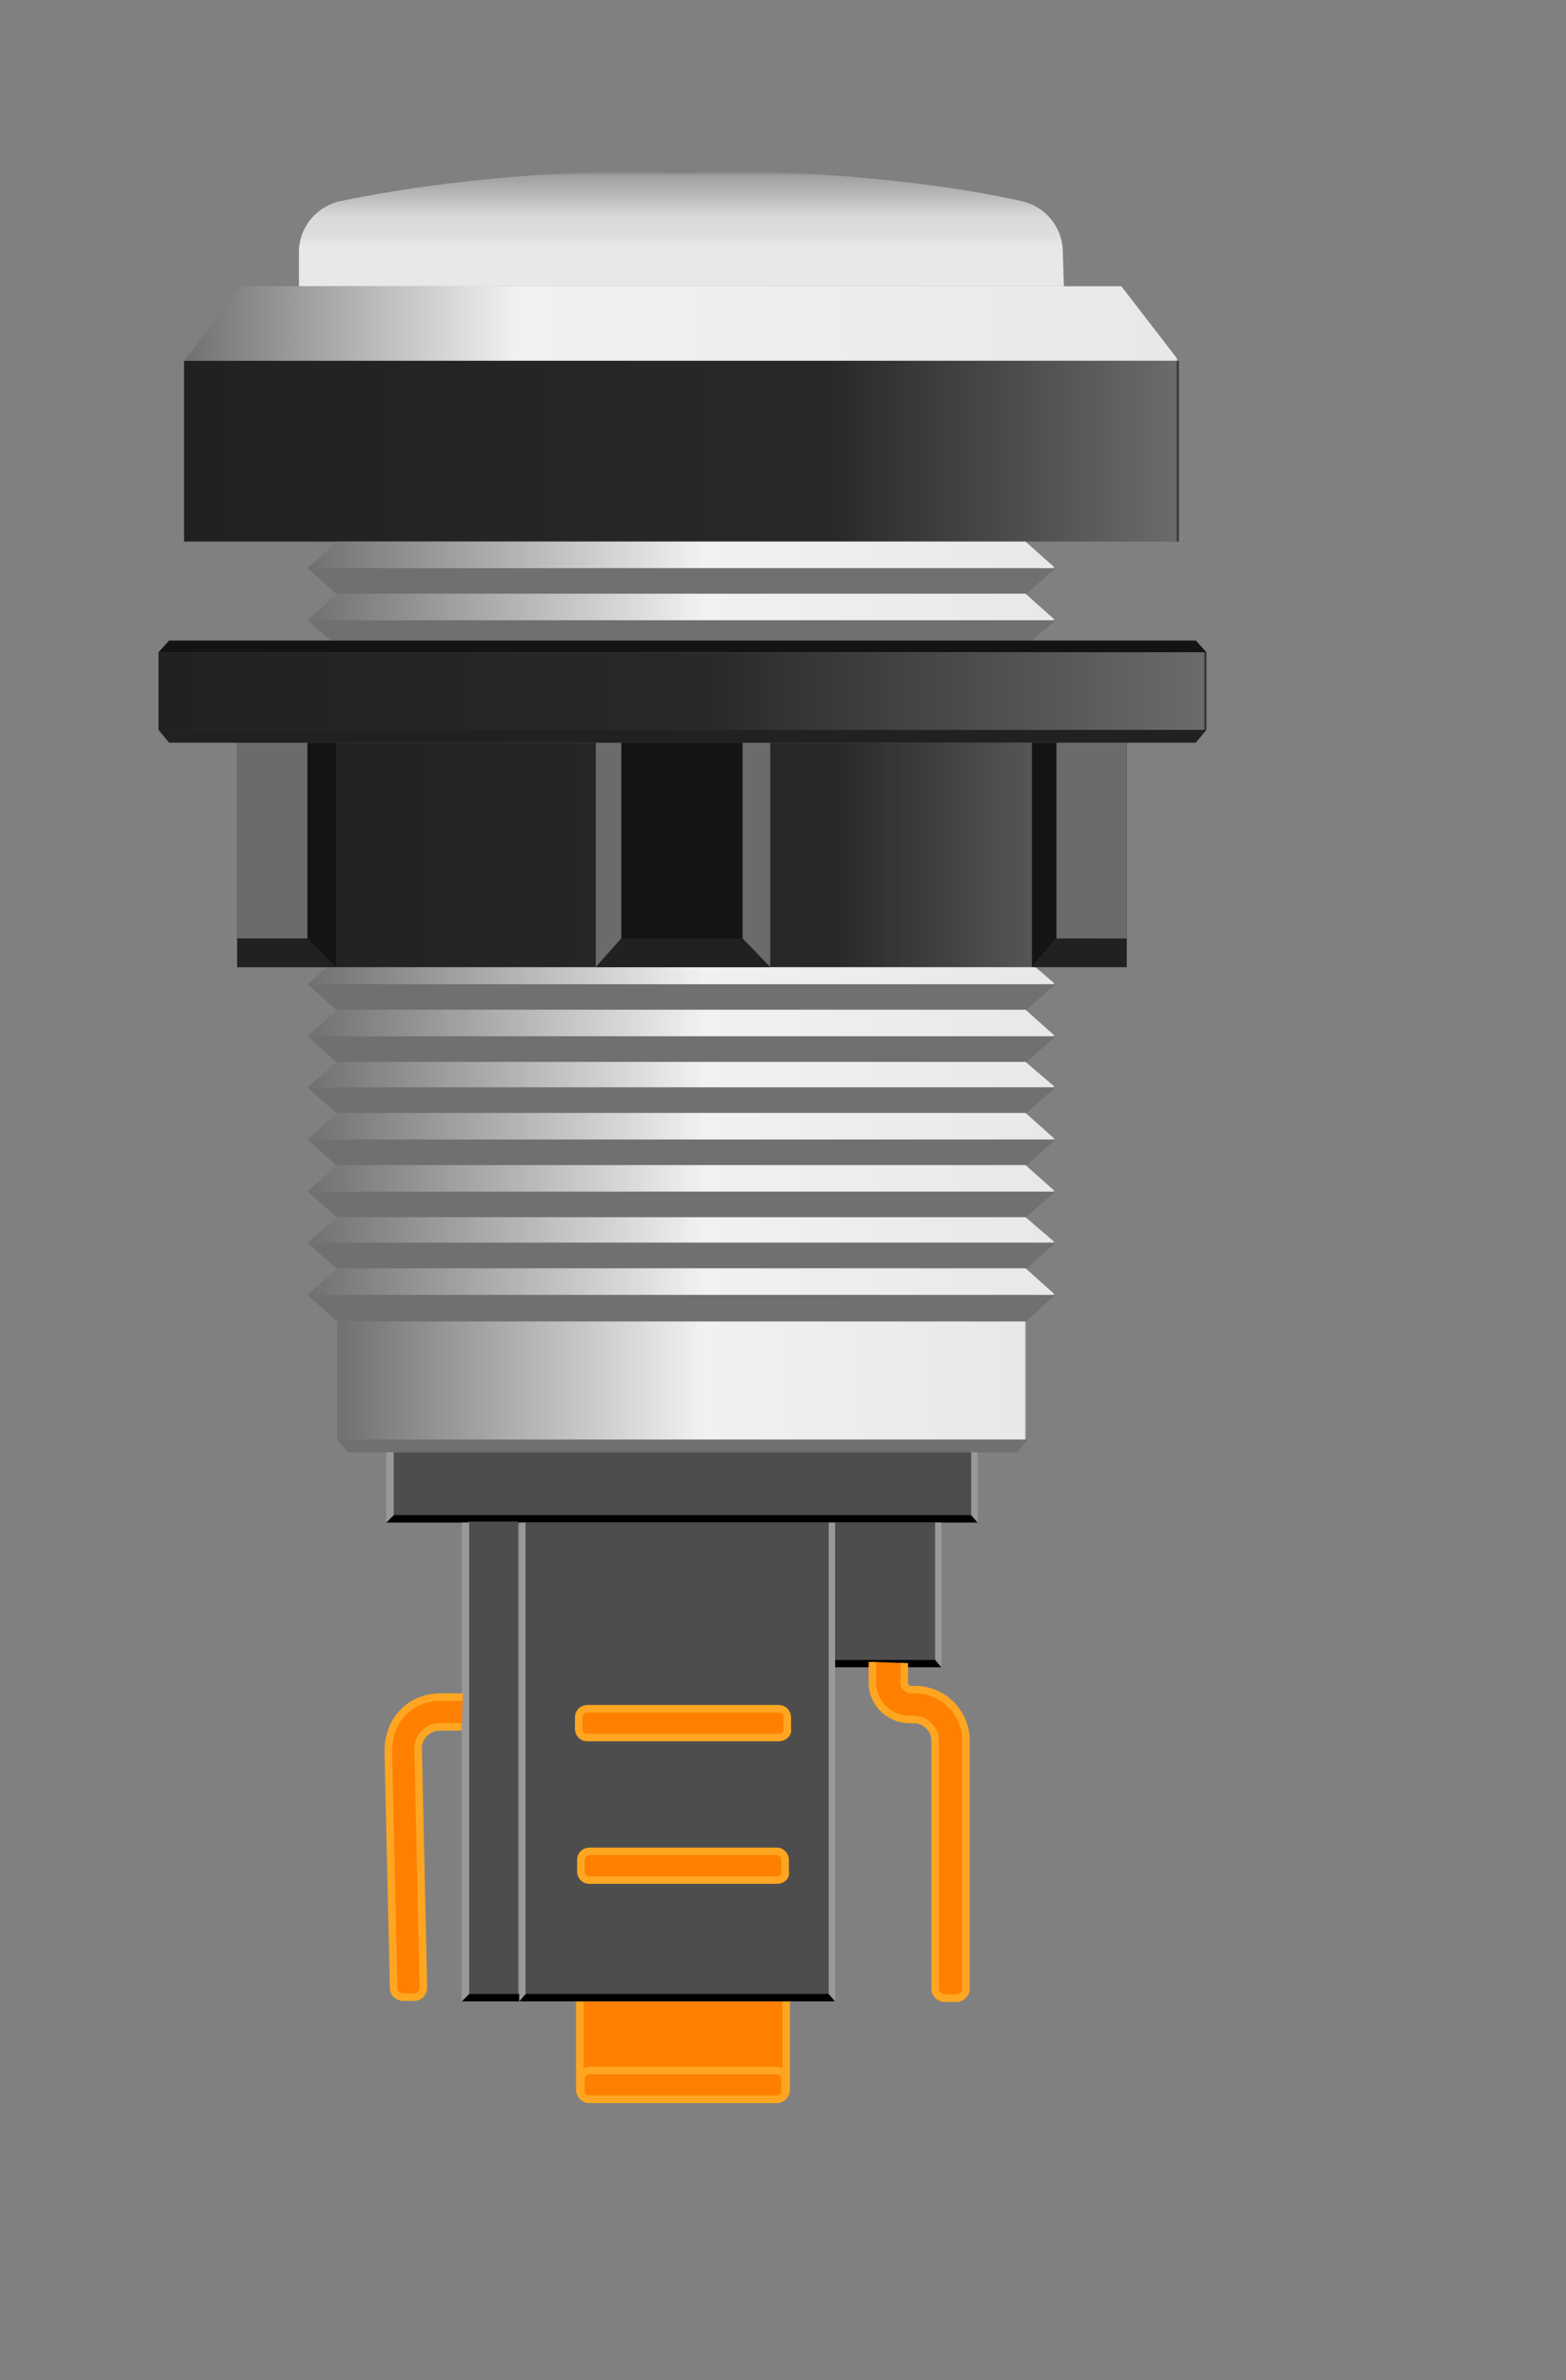 <?xml version="1.0" encoding="utf-8"?>
<!-- Generator: Adobe Illustrator 26.0.1, SVG Export Plug-In . SVG Version: 6.00 Build 0)  -->
<svg version="1.1" baseProfile="basic"
	 id="Layer_1" sodipodi:docname="Arcade Button with LED.svg" xmlns:cc="http://creativecommons.org/ns#" xmlns:dc="http://purl.org/dc/elements/1.1/" xmlns:inkscape="http://www.inkscape.org/namespaces/inkscape" xmlns:rdf="http://www.w3.org/1999/02/22-rdf-syntax-ns#" xmlns:sodipodi="http://sodipodi.sourceforge.net/DTD/sodipodi-0.dtd" xmlns:svg="http://www.w3.org/2000/svg"
	 xmlns="http://www.w3.org/2000/svg" xmlns:xlink="http://www.w3.org/1999/xlink" x="0px" y="0px" width="147.2px" height="223.7px"
	 viewBox="0 0 147.2 223.7" xml:space="preserve">
<rect x="0" y="0" width="147.2" height="223.7" fill="#808080" stroke="none"/>
<style type="text/css">
	.st0{fill:#FF8001;stroke:#FEA621;stroke-width:0.709;stroke-miterlimit:10;}
	.st1{fill:url(#rect3714_00000170260357096858994090000016711629593403541148_);}
	.st2{fill:url(#polygon3725_00000100358199064590499950000002212950353358241695_);}
	.st3{fill:#707070;}
	.st4{fill:url(#polygon3738_00000071552603788880479650000001484237781446585237_);}
	.st5{fill:url(#polygon3751_00000103264772988944836140000017158483737821961615_);}
	.st6{fill:url(#polygon3764_00000000906282634794079980000011188750985425175479_);}
	.st7{fill:url(#polygon3777_00000037660720476039757780000017229049578101626772_);}
	.st8{fill:url(#polygon3790_00000100350064918300393100000013218093468288733887_);}
	.st9{fill:url(#polygon3803_00000032620586328748183500000007869115105507323579_);}
	.st10{fill:url(#polygon3816_00000083052874490624841430000016973138443139809417_);}
	.st11{fill:url(#polygon3829_00000101795485609230468510000000583025859764030861_);}
	.st12{fill:url(#polygon3842_00000179631539037464775350000004607907908129013383_);}
	.st13{fill:url(#polygon3855_00000059274569415183830500000007006572641468651664_);}
	.st14{fill:url(#polygon3868_00000052085161337352564210000007649525845662314627_);}
	.st15{fill:url(#polygon3881_00000101781406980719480080000013674758352904078496_);}
	.st16{fill:url(#polygon3894_00000095310375333895830720000014513878783850955665_);}
	.st17{fill:url(#polygon3907_00000139295788124264710920000016606116673625452453_);}
	.st18{fill:url(#path3938_00000047047959560022329380000007180763095219845030_);}
	.st19{fill:url(#polygon3949_00000155105210225082022590000006625453409010778283_);}
	.st20{fill:url(#rect3960_00000000924006916933798960000008852203208214483631_);}
	.st21{fill:url(#rect3971_00000174588447763567484940000004382439990434419647_);}
	.st22{fill:#6B6B6B;}
	.st23{fill:#141414;}
	.st24{fill:#212121;}
	.st25{fill:url(#rect4008_00000176007090470209122160000009162225704729899412_);}
	.st26{fill:#4D4D4D;}
	.st27{fill:#999999;}
</style>
<sodipodi:namedview  bordercolor="#666666" borderopacity="1" gridtolerance="10" guidetolerance="10" id="namedview4059" inkscape:current-layer="Layer_1" inkscape:cx="70.162441" inkscape:cy="159.00709" inkscape:pageopacity="0" inkscape:pageshadow="2" inkscape:window-height="1435" inkscape:window-maximized="0" inkscape:window-width="1844" inkscape:window-x="1203" inkscape:window-y="365" inkscape:zoom="4.2199375" objecttolerance="10" pagecolor="#ffffff" showgrid="false">
	</sodipodi:namedview>
<g id="g4277">
	<path id="path3703" class="st0" d="M73.9,188.1v8.3c0,0.5-0.4,0.9-0.9,0.9H55.4c-0.5,0-0.9-0.4-0.9-0.9v-8.3"/>
	
		<linearGradient id="rect3714_00000165920599685866586770000005989056828032817852_" gradientUnits="userSpaceOnUse" x1="17.3" y1="-436.51" x2="110.8" y2="-436.51" gradientTransform="matrix(1 0 0 -1 0 -394.11)">
		<stop  offset="0" style="stop-color:#212121"/>
		<stop  offset="0.653" style="stop-color:#292929"/>
		<stop  offset="0.997" style="stop-color:#6B6B6B"/>
		<stop  offset="1" style="stop-color:#212121"/>
	</linearGradient>
	
		<rect id="rect3714" x="17.3" y="33.9" style="fill:url(#rect3714_00000165920599685866586770000005989056828032817852_);" width="93.5" height="17"/>
	
		<linearGradient id="polygon3725_00000075841239337569412940000017161064991599850669_" gradientUnits="userSpaceOnUse" x1="28.9" y1="-456.06" x2="99.2" y2="-456.06" gradientTransform="matrix(1 0 0 -1 0 -394.11)">
		<stop  offset="0" style="stop-color:#707070"/>
		<stop  offset="0.528" style="stop-color:#F2F1F1"/>
		<stop  offset="0.997" style="stop-color:#E9E8E8"/>
		<stop  offset="1" style="stop-color:#707070"/>
	</linearGradient>
	<polygon id="polygon3725" style="fill:url(#polygon3725_00000075841239337569412940000017161064991599850669_);" points="
		31.7,60.7 28.9,63.2 99.2,63.2 96.4,60.7 	"/>
	<polygon id="polygon3727" class="st3" points="96.4,65.7 99.2,63.2 28.9,63.2 31.7,65.7 	"/>
	
		<linearGradient id="polygon3738_00000129911277408574331760000000882938552279877302_" gradientUnits="userSpaceOnUse" x1="28.9" y1="-460.96" x2="99.2" y2="-460.96" gradientTransform="matrix(1 0 0 -1 0 -394.11)">
		<stop  offset="0" style="stop-color:#707070"/>
		<stop  offset="0.528" style="stop-color:#F2F1F1"/>
		<stop  offset="0.997" style="stop-color:#E9E8E8"/>
		<stop  offset="1" style="stop-color:#707070"/>
	</linearGradient>
	<polygon id="polygon3738" style="fill:url(#polygon3738_00000129911277408574331760000000882938552279877302_);" points="
		31.7,65.6 28.9,68.1 99.2,68.1 96.4,65.6 	"/>
	<polygon id="polygon3740" class="st3" points="96.4,70.5 99.2,68.1 28.9,68.1 31.7,70.5 	"/>
	
		<linearGradient id="polygon3751_00000048491541852610289700000015915684560365830809_" gradientUnits="userSpaceOnUse" x1="28.9" y1="-465.86" x2="99.2" y2="-465.86" gradientTransform="matrix(1 0 0 -1 0 -394.11)">
		<stop  offset="0" style="stop-color:#707070"/>
		<stop  offset="0.528" style="stop-color:#F2F1F1"/>
		<stop  offset="0.997" style="stop-color:#E9E8E8"/>
		<stop  offset="1" style="stop-color:#707070"/>
	</linearGradient>
	<polygon id="polygon3751" style="fill:url(#polygon3751_00000048491541852610289700000015915684560365830809_);" points="
		31.7,70.5 28.9,73 99.2,73 96.4,70.5 	"/>
	<polygon id="polygon3753" class="st3" points="96.4,75.5 99.2,73 28.9,73 31.7,75.5 	"/>
	
		<linearGradient id="polygon3764_00000107580315098749660820000012283638453109961142_" gradientUnits="userSpaceOnUse" x1="28.9" y1="-470.76" x2="99.2" y2="-470.76" gradientTransform="matrix(1 0 0 -1 0 -394.11)">
		<stop  offset="0" style="stop-color:#707070"/>
		<stop  offset="0.528" style="stop-color:#F2F1F1"/>
		<stop  offset="0.997" style="stop-color:#E9E8E8"/>
		<stop  offset="1" style="stop-color:#707070"/>
	</linearGradient>
	<polygon id="polygon3764" style="fill:url(#polygon3764_00000107580315098749660820000012283638453109961142_);" points="
		31.7,75.4 28.9,77.9 99.2,77.9 96.4,75.4 	"/>
	<polygon id="polygon3766" class="st3" points="96.4,80.3 99.2,77.9 28.9,77.9 31.7,80.3 	"/>
	
		<linearGradient id="polygon3777_00000116915614717526315980000001902764356172351146_" gradientUnits="userSpaceOnUse" x1="28.9" y1="-475.66" x2="99.2" y2="-475.66" gradientTransform="matrix(1 0 0 -1 0 -394.11)">
		<stop  offset="0" style="stop-color:#707070"/>
		<stop  offset="0.528" style="stop-color:#F2F1F1"/>
		<stop  offset="0.997" style="stop-color:#E9E8E8"/>
		<stop  offset="1" style="stop-color:#707070"/>
	</linearGradient>
	<polygon id="polygon3777" style="fill:url(#polygon3777_00000116915614717526315980000001902764356172351146_);" points="
		31.7,80.3 28.9,82.8 99.2,82.8 96.4,80.3 	"/>
	<polygon id="polygon3779" class="st3" points="96.4,85.3 99.2,82.8 28.9,82.8 31.7,85.3 	"/>
	
		<linearGradient id="polygon3790_00000085252443773160669670000002383795638623191937_" gradientUnits="userSpaceOnUse" x1="28.9" y1="-480.56" x2="99.2" y2="-480.56" gradientTransform="matrix(1 0 0 -1 0 -394.11)">
		<stop  offset="0" style="stop-color:#707070"/>
		<stop  offset="0.528" style="stop-color:#F2F1F1"/>
		<stop  offset="0.997" style="stop-color:#E9E8E8"/>
		<stop  offset="1" style="stop-color:#707070"/>
	</linearGradient>
	<polygon id="polygon3790" style="fill:url(#polygon3790_00000085252443773160669670000002383795638623191937_);" points="
		31.7,85.2 28.9,87.7 99.2,87.7 96.4,85.2 	"/>
	<polygon id="polygon3792" class="st3" points="96.4,90.1 99.2,87.7 28.9,87.7 31.7,90.1 	"/>
	
		<linearGradient id="polygon3803_00000125589227258014400290000018368353365321327244_" gradientUnits="userSpaceOnUse" x1="28.9" y1="-485.41" x2="99.2" y2="-485.41" gradientTransform="matrix(1 0 0 -1 0 -394.11)">
		<stop  offset="0" style="stop-color:#707070"/>
		<stop  offset="0.528" style="stop-color:#F2F1F1"/>
		<stop  offset="0.997" style="stop-color:#E9E8E8"/>
		<stop  offset="1" style="stop-color:#707070"/>
	</linearGradient>
	<polygon id="polygon3803" style="fill:url(#polygon3803_00000125589227258014400290000018368353365321327244_);" points="
		31.7,90.1 28.9,92.5 99.2,92.5 96.4,90.1 	"/>
	<polygon id="polygon3805" class="st3" points="96.4,95 99.2,92.5 28.9,92.5 31.7,95 	"/>
	
		<linearGradient id="polygon3816_00000052821203488696549960000018106491724740628113_" gradientUnits="userSpaceOnUse" x1="28.9" y1="-490.26" x2="99.2" y2="-490.26" gradientTransform="matrix(1 0 0 -1 0 -394.11)">
		<stop  offset="0" style="stop-color:#707070"/>
		<stop  offset="0.528" style="stop-color:#F2F1F1"/>
		<stop  offset="0.997" style="stop-color:#E9E8E8"/>
		<stop  offset="1" style="stop-color:#707070"/>
	</linearGradient>
	<polygon id="polygon3816" style="fill:url(#polygon3816_00000052821203488696549960000018106491724740628113_);" points="
		31.7,94.9 28.9,97.4 99.2,97.4 96.4,94.9 	"/>
	<polygon id="polygon3818" class="st3" points="96.4,99.9 99.2,97.4 28.9,97.4 31.7,99.9 	"/>
	
		<linearGradient id="polygon3829_00000135653682176938277150000000060464539144324530_" gradientUnits="userSpaceOnUse" x1="28.9" y1="-495.11" x2="99.2" y2="-495.11" gradientTransform="matrix(1 0 0 -1 0 -394.11)">
		<stop  offset="0" style="stop-color:#707070"/>
		<stop  offset="0.528" style="stop-color:#F2F1F1"/>
		<stop  offset="0.997" style="stop-color:#E9E8E8"/>
		<stop  offset="1" style="stop-color:#707070"/>
	</linearGradient>
	<polygon id="polygon3829" style="fill:url(#polygon3829_00000135653682176938277150000000060464539144324530_);" points="
		31.7,99.8 28.9,102.2 99.2,102.2 96.4,99.8 	"/>
	<polygon id="polygon3831" class="st3" points="96.4,104.7 99.2,102.2 28.9,102.2 31.7,104.7 	"/>
	
		<linearGradient id="polygon3842_00000178904876055227577360000007794131551789726870_" gradientUnits="userSpaceOnUse" x1="28.9" y1="-446.26" x2="99.2" y2="-446.26" gradientTransform="matrix(1 0 0 -1 0 -394.11)">
		<stop  offset="0" style="stop-color:#707070"/>
		<stop  offset="0.528" style="stop-color:#F2F1F1"/>
		<stop  offset="0.997" style="stop-color:#E9E8E8"/>
		<stop  offset="1" style="stop-color:#707070"/>
	</linearGradient>
	<polygon id="polygon3842" style="fill:url(#polygon3842_00000178904876055227577360000007794131551789726870_);" points="
		31.7,50.9 28.9,53.4 99.2,53.4 96.4,50.9 	"/>
	<polygon id="polygon3844" class="st3" points="96.4,55.9 99.2,53.4 28.9,53.4 31.7,55.9 	"/>
	
		<linearGradient id="polygon3855_00000103975961015118918830000015390549084866432922_" gradientUnits="userSpaceOnUse" x1="28.9" y1="-451.16" x2="99.2" y2="-451.16" gradientTransform="matrix(1 0 0 -1 0 -394.11)">
		<stop  offset="0" style="stop-color:#707070"/>
		<stop  offset="0.528" style="stop-color:#F2F1F1"/>
		<stop  offset="0.997" style="stop-color:#E9E8E8"/>
		<stop  offset="1" style="stop-color:#707070"/>
	</linearGradient>
	<polygon id="polygon3855" style="fill:url(#polygon3855_00000103975961015118918830000015390549084866432922_);" points="
		31.7,55.8 28.9,58.3 99.2,58.3 96.4,55.8 	"/>
	<polygon id="polygon3857" class="st3" points="96.4,60.7 99.2,58.3 28.9,58.3 31.7,60.7 	"/>
	
		<linearGradient id="polygon3868_00000176015374784001757840000017203935201318297748_" gradientUnits="userSpaceOnUse" x1="28.9" y1="-499.96" x2="99.2" y2="-499.96" gradientTransform="matrix(1 0 0 -1 0 -394.11)">
		<stop  offset="0" style="stop-color:#707070"/>
		<stop  offset="0.528" style="stop-color:#F2F1F1"/>
		<stop  offset="0.997" style="stop-color:#E9E8E8"/>
		<stop  offset="1" style="stop-color:#707070"/>
	</linearGradient>
	<polygon id="polygon3868" style="fill:url(#polygon3868_00000176015374784001757840000017203935201318297748_);" points="
		31.7,104.6 28.9,107.1 99.2,107.1 96.4,104.6 	"/>
	<polygon id="polygon3870" class="st3" points="96.4,109.6 99.2,107.1 28.9,107.1 31.7,109.6 	"/>
	
		<linearGradient id="polygon3881_00000143610859973312401460000012315403590537225371_" gradientUnits="userSpaceOnUse" x1="28.9" y1="-504.86" x2="99.2" y2="-504.86" gradientTransform="matrix(1 0 0 -1 0 -394.11)">
		<stop  offset="0" style="stop-color:#707070"/>
		<stop  offset="0.528" style="stop-color:#F2F1F1"/>
		<stop  offset="0.997" style="stop-color:#E9E8E8"/>
		<stop  offset="1" style="stop-color:#707070"/>
	</linearGradient>
	<polygon id="polygon3881" style="fill:url(#polygon3881_00000143610859973312401460000012315403590537225371_);" points="
		31.7,109.5 28.9,112 99.2,112 96.4,109.5 	"/>
	<polygon id="polygon3883" class="st3" points="96.4,114.4 99.2,112 28.9,112 31.7,114.4 	"/>
	
		<linearGradient id="polygon3894_00000163034598664528560980000003439170964115780736_" gradientUnits="userSpaceOnUse" x1="28.9" y1="-509.71" x2="99.2" y2="-509.71" gradientTransform="matrix(1 0 0 -1 0 -394.11)">
		<stop  offset="0" style="stop-color:#707070"/>
		<stop  offset="0.528" style="stop-color:#F2F1F1"/>
		<stop  offset="0.997" style="stop-color:#E9E8E8"/>
		<stop  offset="1" style="stop-color:#707070"/>
	</linearGradient>
	<polygon id="polygon3894" style="fill:url(#polygon3894_00000163034598664528560980000003439170964115780736_);" points="
		31.7,114.4 28.9,116.8 99.2,116.8 96.4,114.4 	"/>
	<polygon id="polygon3896" class="st3" points="96.4,119.3 99.2,116.8 28.9,116.8 31.7,119.3 	"/>
	
		<linearGradient id="polygon3907_00000013165009215614434970000016217532532995257503_" gradientUnits="userSpaceOnUse" x1="28.9" y1="-514.56" x2="99.2" y2="-514.56" gradientTransform="matrix(1 0 0 -1 0 -394.11)">
		<stop  offset="0" style="stop-color:#707070"/>
		<stop  offset="0.528" style="stop-color:#F2F1F1"/>
		<stop  offset="0.997" style="stop-color:#E9E8E8"/>
		<stop  offset="1" style="stop-color:#707070"/>
	</linearGradient>
	<polygon id="polygon3907" style="fill:url(#polygon3907_00000013165009215614434970000016217532532995257503_);" points="
		31.7,119.2 28.9,121.7 99.2,121.7 96.4,119.2 	"/>
	<polygon id="polygon3909" class="st3" points="96.4,124.2 99.2,121.7 28.9,121.7 31.7,124.2 	"/>
	
		<linearGradient id="path3938_00000065040525231255745070000003820862077251026869_" gradientUnits="userSpaceOnUse" x1="64.05" y1="-409.487" x2="64.05" y2="-420.8" gradientTransform="matrix(1 0 0 -1 0 -394.11)">
		<stop  offset="4.854308e-02" style="stop-color:#707070"/>
		<stop  offset="9.967602e-02" style="stop-color:#A1A0A0"/>
		<stop  offset="0.273" style="stop-color:#BCBBBB"/>
		<stop  offset="0.395" style="stop-color:#D2D1D1"/>
		<stop  offset="0.453" style="stop-color:#DCDBDB"/>
		<stop  offset="0.479" style="stop-color:#DCDBDB"/>
		<stop  offset="0.509" style="stop-color:#DCDBDB"/>
		<stop  offset="0.542" style="stop-color:#DDDCDC"/>
		<stop  offset="0.576" style="stop-color:#DEDDDD"/>
		<stop  offset="0.611" style="stop-color:#E0DFDF"/>
		<stop  offset="0.647" style="stop-color:#E4E3E3"/>
		<stop  offset="0.68" style="stop-color:#E9E8E8"/>
	</linearGradient>
	<path id="path3938" style="fill:url(#path3938_00000065040525231255745070000003820862077251026869_);" d="M100,26.9H28.1v-3.2
		c0-2.3,1.6-4.3,3.9-4.8c5.3-1.1,15.9-2.9,32-2.9s26.7,1.7,32,2.9c2.3,0.5,3.9,2.5,3.9,4.8L100,26.9L100,26.9z"/>
	
		<linearGradient id="polygon3949_00000011733947011571380740000018198077514067156912_" gradientUnits="userSpaceOnUse" x1="17.3" y1="-424.51" x2="110.8" y2="-424.51" gradientTransform="matrix(1 0 0 -1 0 -394.11)">
		<stop  offset="0" style="stop-color:#707070"/>
		<stop  offset="0.334" style="stop-color:#F2F1F1"/>
		<stop  offset="0.997" style="stop-color:#E9E8E8"/>
		<stop  offset="1" style="stop-color:#707070"/>
	</linearGradient>
	<polygon id="polygon3949" style="fill:url(#polygon3949_00000011733947011571380740000018198077514067156912_);" points="
		110.8,33.9 17.3,33.9 22.6,26.9 105.4,26.9 	"/>
	
		<linearGradient id="rect3960_00000129197200942000098380000017829005004647445634_" gradientUnits="userSpaceOnUse" x1="14.9" y1="-459.06" x2="113.4" y2="-459.06" gradientTransform="matrix(1 0 0 -1 0 -394.11)">
		<stop  offset="0" style="stop-color:#212121"/>
		<stop  offset="0.528" style="stop-color:#292929"/>
		<stop  offset="0.997" style="stop-color:#6B6B6B"/>
		<stop  offset="1" style="stop-color:#212121"/>
	</linearGradient>
	
		<rect id="rect3960" x="14.9" y="61.3" style="fill:url(#rect3960_00000129197200942000098380000017829005004647445634_);" width="98.5" height="7.3"/>
	
		<linearGradient id="rect3971_00000170980869945684556770000008974249219411356047_" gradientUnits="userSpaceOnUse" x1="22.3" y1="-474.46" x2="105.9" y2="-474.46" gradientTransform="matrix(1 0 0 -1 0 -394.11)">
		<stop  offset="0" style="stop-color:#212121"/>
		<stop  offset="0.678" style="stop-color:#292929"/>
		<stop  offset="0.997" style="stop-color:#6B6B6B"/>
		<stop  offset="1" style="stop-color:#212121"/>
	</linearGradient>
	
		<rect id="rect3971" x="22.3" y="69.8" style="fill:url(#rect3971_00000170980869945684556770000008974249219411356047_);" width="83.6" height="21.1"/>
	<rect id="rect3973" x="22.3" y="69.8" class="st22" width="6.6" height="18.4"/>
	<rect id="rect3975" x="99.3" y="69.8" class="st22" width="6.6" height="18.4"/>
	<rect id="rect3977" x="58.4" y="69.8" class="st23" width="11.5" height="18.4"/>
	<polygon id="polygon3979" class="st23" points="97,69.8 99.3,69.8 99.3,88.2 97,90.9 	"/>
	<polygon id="polygon3981" class="st22" points="72.4,69.8 69.8,69.8 69.8,88.2 72.4,90.9 	"/>
	<polygon id="polygon3983" class="st22" points="56,69.8 58.4,69.8 58.4,88.2 56,90.9 	"/>
	<polygon id="polygon3985" class="st23" points="31.6,69.8 28.9,69.8 28.9,88.2 31.6,90.9 	"/>
	<polygon id="polygon3987" class="st24" points="28.9,88.2 22.3,88.2 22.3,90.9 31.6,90.9 	"/>
	<polygon id="polygon3989" class="st24" points="105.9,88.2 105.9,90.9 97,90.9 99.3,88.2 	"/>
	<polygon id="polygon3991" class="st24" points="56,90.9 58.4,88.2 69.8,88.2 72.4,90.9 	"/>
	<polygon id="polygon3993" class="st23" points="15.9,60.2 14.9,61.3 113.4,61.3 112.4,60.2 	"/>
	<polygon id="polygon3995" class="st24" points="112.4,69.8 113.4,68.6 14.9,68.6 15.9,69.8 	"/>
	
		<linearGradient id="rect4008_00000080919960063916361950000014650824123399093387_" gradientUnits="userSpaceOnUse" x1="31.7" y1="-523.86" x2="96.5" y2="-523.86" gradientTransform="matrix(1 0 0 -1 0 -394.11)">
		<stop  offset="0" style="stop-color:#707070"/>
		<stop  offset="0.528" style="stop-color:#F2F1F1"/>
		<stop  offset="0.997" style="stop-color:#E9E8E8"/>
		<stop  offset="1" style="stop-color:#707070"/>
	</linearGradient>
	
		<rect id="rect4008" x="31.7" y="124.2" style="fill:url(#rect4008_00000080919960063916361950000014650824123399093387_);" width="64.8" height="11.1"/>
	<polygon id="polygon4010" class="st3" points="31.7,135.3 32.7,136.5 95.6,136.5 96.6,135.3 	"/>
	<rect id="rect4012" x="37" y="136.5" class="st26" width="54.3" height="6"/>
	<polygon id="polygon4014" points="91.3,142.4 91.9,143.1 36.3,143.1 37,142.4 	"/>
	<polygon id="polygon4016" class="st27" points="91.3,136.5 91.9,136.5 91.9,143.1 91.3,142.4 	"/>
	<polygon id="polygon4018" class="st27" points="37,136.5 36.3,136.5 36.3,143.1 37,142.4 	"/>
	<rect id="rect4022" x="49.4" y="143.1" class="st26" width="28.5" height="44.4"/>
	<polygon id="polygon4024" points="77.9,187.4 78.5,188.1 48.8,188.1 49.4,187.4 	"/>
	<polygon id="polygon4026" class="st27" points="77.9,143.1 78.5,143.1 78.5,188.1 77.9,187.4 	"/>
	<polygon id="polygon4028" class="st27" points="49.4,143.1 48.8,143.1 48.8,188.1 49.4,187.4 	"/>
	<rect id="rect4032" x="78.5" y="143.1" class="st26" width="9.4" height="12.9"/>
	<polygon id="polygon4034" points="87.9,156 88.5,156.7 78.5,156.7 78.5,156 	"/>
	<polygon id="polygon4036" class="st27" points="87.9,143.1 88.5,143.1 88.5,156.7 87.9,156 	"/>
	<rect id="rect4040" x="44" y="143" class="st26" width="4.7" height="44.4"/>
	<polygon id="polygon4042" points="44.1,187.4 43.4,188.1 48.8,188.1 48.8,187.4 	"/>
	<polygon id="polygon4044" class="st27" points="44.1,143.1 43.4,143.1 43.4,188.1 44.1,187.4 	"/>
	<path id="path4048" class="st0" d="M43.4,162.3h-2.1c-0.5,0-1,0.2-1.4,0.6c-0.4,0.4-0.6,0.9-0.6,1.4l0.5,22.5
		c0,0.5-0.4,0.9-0.8,0.9h-1.1c-0.5,0-0.9-0.4-0.9-0.8l-0.5-22.3c0-1.1,0.3-2.3,1-3.2c0.9-1.2,2.3-1.9,3.9-1.9h2.1"/>
	<path id="path4050" class="st0" d="M85,156.3v1.9c0,0.3,0.3,0.6,0.6,0.6H86c2.7,0,4.8,2.2,4.8,4.8v23.3c0,0.5-0.4,0.9-0.9,0.9h-1.1
		c-0.5,0-0.9-0.4-0.9-0.9v-23.3c0-1.1-0.9-2-2-2h-0.4c-1.9,0-3.5-1.5-3.5-3.5v-1.9"/>
	<path id="path4052" class="st0" d="M73.2,163.3h-18c-0.5,0-0.8-0.4-0.8-0.8v-1.1c0-0.5,0.4-0.8,0.8-0.8h18c0.5,0,0.8,0.4,0.8,0.8
		v1.1C74.1,162.9,73.7,163.3,73.2,163.3z"/>
	<path id="path4054" class="st0" d="M73,176.7H55.4c-0.5,0-0.8-0.4-0.8-0.8v-1.1c0-0.5,0.4-0.8,0.8-0.8H73c0.5,0,0.8,0.4,0.8,0.8
		v1.1C73.9,176.4,73.5,176.7,73,176.7z"/>
	<path id="path4056" class="st0" d="M73,197.3H55.4c-0.5,0-0.8-0.4-0.8-0.8v-1.1c0-0.5,0.4-0.8,0.8-0.8H73c0.5,0,0.8,0.4,0.8,0.8
		v1.1C73.9,196.9,73.5,197.3,73,197.3z"/>
</g>
</svg>
